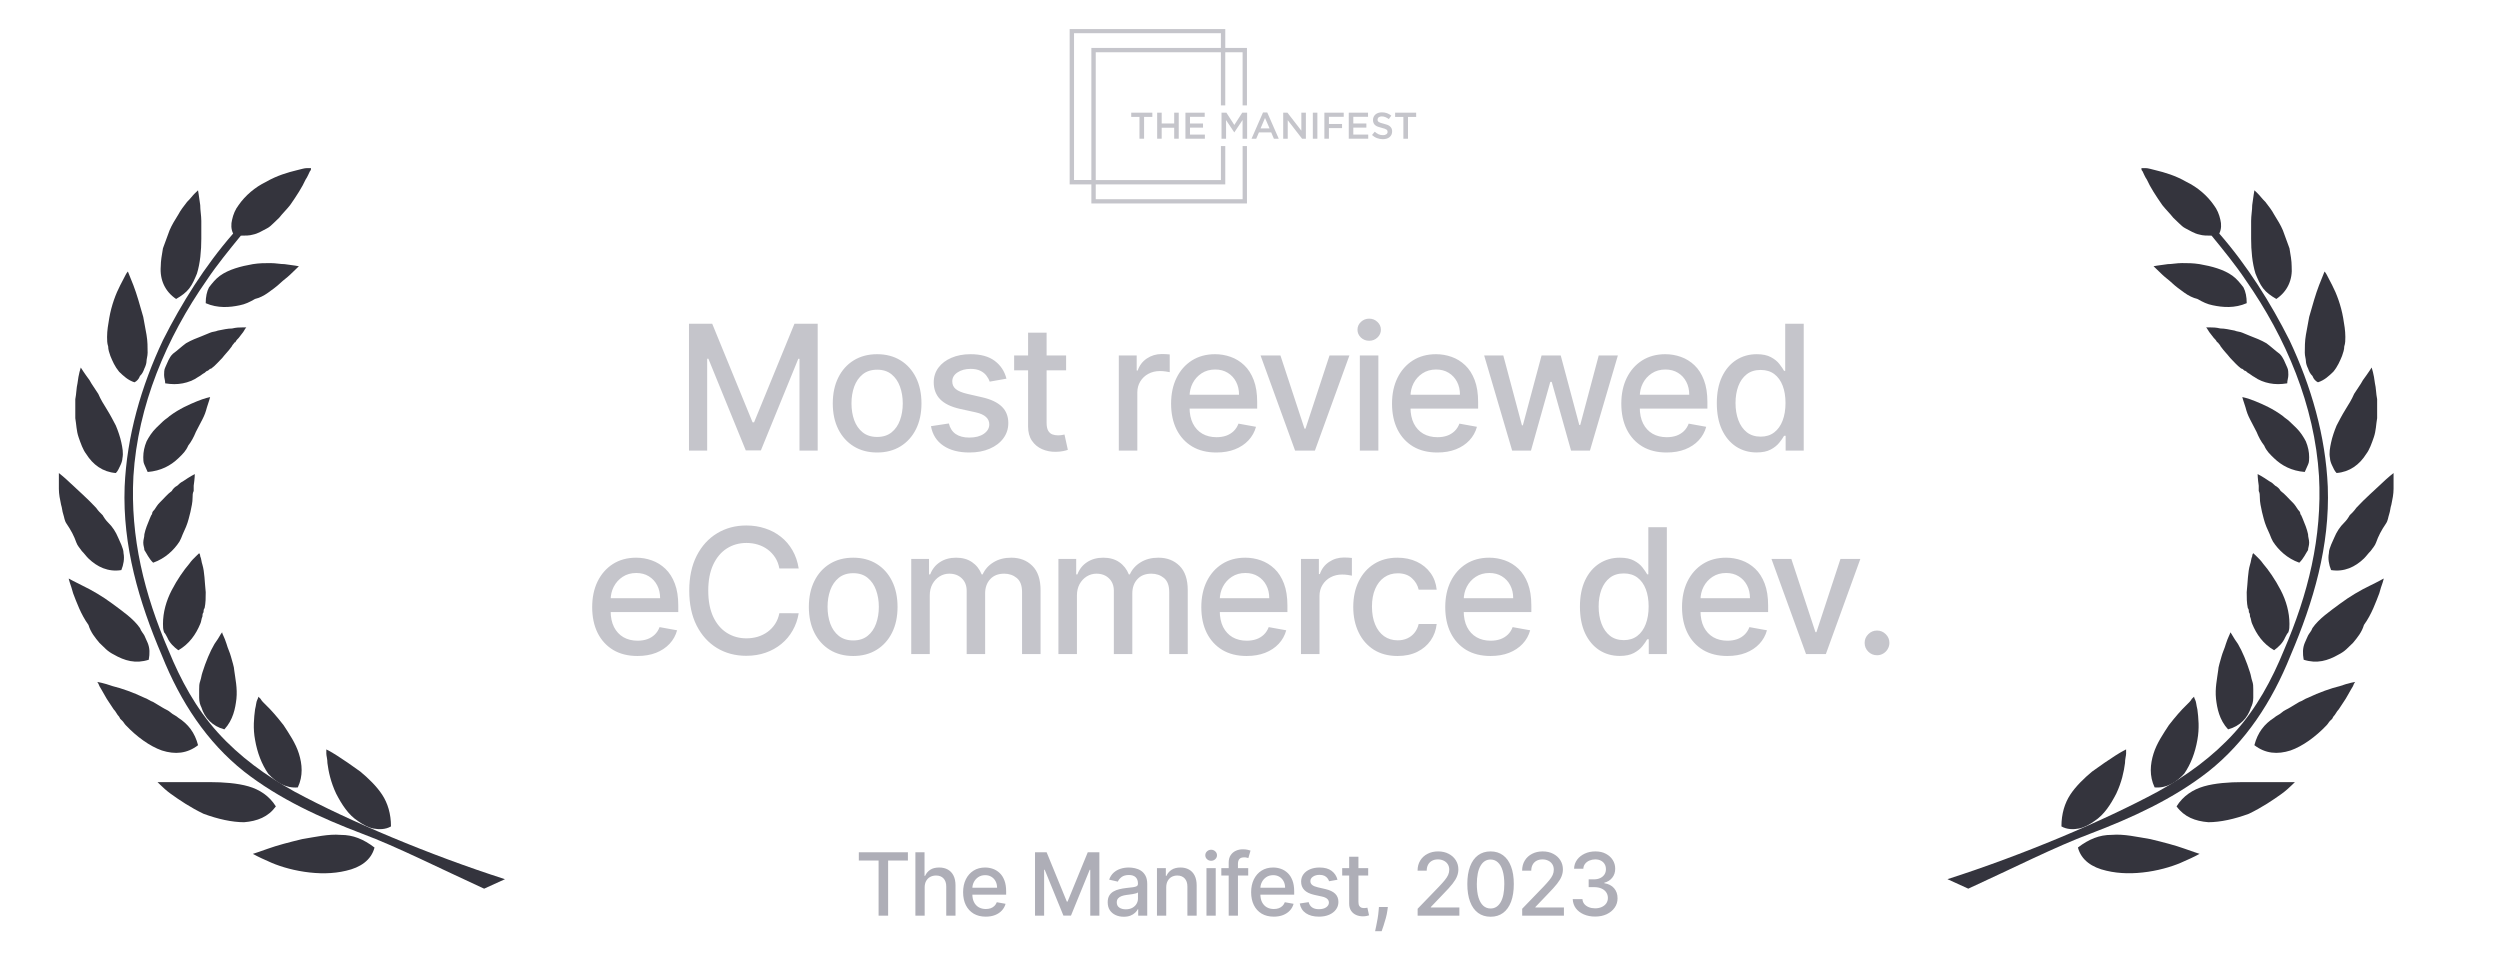 <svg width="172" height="66" viewBox="0 0 172 66" fill="none" xmlns="http://www.w3.org/2000/svg">
<path d="M47.402 22.273H49L51.778 29.057H51.88L54.659 22.273H56.257V31H55.004V24.685H54.923L52.349 30.987H51.309L48.736 24.68H48.654V31H47.402V22.273ZM60.346 31.132C59.732 31.132 59.197 30.991 58.739 30.71C58.282 30.429 57.927 30.035 57.674 29.53C57.421 29.024 57.295 28.433 57.295 27.757C57.295 27.078 57.421 26.484 57.674 25.976C57.927 25.467 58.282 25.072 58.739 24.791C59.197 24.51 59.732 24.369 60.346 24.369C60.96 24.369 61.495 24.51 61.953 24.791C62.41 25.072 62.765 25.467 63.018 25.976C63.271 26.484 63.397 27.078 63.397 27.757C63.397 28.433 63.271 29.024 63.018 29.53C62.765 30.035 62.41 30.429 61.953 30.71C61.495 30.991 60.96 31.132 60.346 31.132ZM60.35 30.062C60.748 30.062 61.078 29.957 61.339 29.747C61.6 29.537 61.794 29.257 61.919 28.908C62.046 28.558 62.11 28.173 62.11 27.753C62.11 27.335 62.046 26.952 61.919 26.602C61.794 26.25 61.6 25.967 61.339 25.754C61.078 25.541 60.748 25.435 60.35 25.435C59.95 25.435 59.617 25.541 59.353 25.754C59.092 25.967 58.897 26.25 58.769 26.602C58.644 26.952 58.582 27.335 58.582 27.753C58.582 28.173 58.644 28.558 58.769 28.908C58.897 29.257 59.092 29.537 59.353 29.747C59.617 29.957 59.95 30.062 60.35 30.062ZM69.244 26.053L68.089 26.257C68.041 26.109 67.964 25.969 67.859 25.835C67.757 25.702 67.618 25.592 67.442 25.507C67.266 25.422 67.045 25.379 66.781 25.379C66.42 25.379 66.119 25.46 65.878 25.622C65.636 25.781 65.516 25.987 65.516 26.24C65.516 26.459 65.597 26.635 65.758 26.768C65.92 26.902 66.182 27.011 66.543 27.097L67.582 27.335C68.185 27.474 68.633 27.689 68.929 27.979C69.224 28.268 69.372 28.645 69.372 29.108C69.372 29.5 69.258 29.849 69.031 30.156C68.807 30.46 68.493 30.699 68.089 30.872C67.689 31.046 67.224 31.132 66.696 31.132C65.963 31.132 65.365 30.976 64.902 30.663C64.439 30.348 64.155 29.901 64.05 29.321L65.281 29.134C65.358 29.454 65.516 29.697 65.754 29.862C65.993 30.024 66.304 30.105 66.687 30.105C67.105 30.105 67.439 30.018 67.689 29.845C67.939 29.669 68.064 29.454 68.064 29.202C68.064 28.997 67.987 28.825 67.834 28.686C67.683 28.547 67.452 28.442 67.139 28.371L66.031 28.128C65.42 27.989 64.969 27.767 64.676 27.463C64.386 27.159 64.241 26.774 64.241 26.308C64.241 25.922 64.349 25.584 64.565 25.294C64.781 25.004 65.079 24.778 65.46 24.616C65.841 24.452 66.277 24.369 66.768 24.369C67.476 24.369 68.033 24.523 68.439 24.829C68.845 25.134 69.114 25.541 69.244 26.053ZM73.348 24.454V25.477H69.773V24.454H73.348ZM70.732 22.886H72.006V29.078C72.006 29.325 72.043 29.511 72.117 29.636C72.191 29.759 72.286 29.842 72.402 29.888C72.522 29.93 72.651 29.952 72.79 29.952C72.892 29.952 72.982 29.945 73.059 29.93C73.135 29.916 73.195 29.905 73.238 29.896L73.468 30.949C73.394 30.977 73.289 31.006 73.152 31.034C73.016 31.065 72.846 31.082 72.641 31.085C72.306 31.091 71.993 31.031 71.704 30.906C71.414 30.781 71.179 30.588 71 30.327C70.821 30.065 70.732 29.737 70.732 29.342V22.886ZM76.974 31V24.454H78.205V25.494H78.273C78.393 25.142 78.603 24.865 78.904 24.663C79.208 24.459 79.552 24.357 79.935 24.357C80.015 24.357 80.109 24.359 80.216 24.365C80.327 24.371 80.414 24.378 80.477 24.386V25.605C80.425 25.591 80.334 25.575 80.204 25.558C80.073 25.538 79.942 25.528 79.812 25.528C79.511 25.528 79.242 25.592 79.006 25.72C78.773 25.845 78.589 26.02 78.452 26.244C78.316 26.466 78.248 26.719 78.248 27.003V31H76.974ZM83.686 31.132C83.041 31.132 82.486 30.994 82.02 30.719C81.556 30.44 81.198 30.05 80.946 29.547C80.696 29.041 80.571 28.449 80.571 27.77C80.571 27.099 80.696 26.509 80.946 25.997C81.198 25.486 81.551 25.087 82.002 24.8C82.457 24.513 82.988 24.369 83.596 24.369C83.966 24.369 84.323 24.43 84.67 24.553C85.017 24.675 85.328 24.866 85.603 25.128C85.879 25.389 86.096 25.729 86.255 26.146C86.415 26.561 86.494 27.065 86.494 27.659V28.111H81.291V27.156H85.245C85.245 26.821 85.177 26.524 85.041 26.266C84.904 26.004 84.713 25.798 84.466 25.648C84.221 25.497 83.934 25.422 83.605 25.422C83.247 25.422 82.934 25.51 82.667 25.686C82.403 25.859 82.198 26.087 82.054 26.368C81.912 26.646 81.841 26.949 81.841 27.276V28.021C81.841 28.459 81.917 28.831 82.071 29.138C82.227 29.445 82.444 29.679 82.723 29.841C83.001 30 83.326 30.079 83.698 30.079C83.94 30.079 84.16 30.046 84.359 29.977C84.558 29.906 84.73 29.801 84.875 29.662C85.02 29.523 85.13 29.351 85.207 29.146L86.413 29.364C86.316 29.719 86.143 30.03 85.893 30.297C85.646 30.561 85.335 30.767 84.96 30.915C84.588 31.06 84.163 31.132 83.686 31.132ZM92.84 24.454L90.466 31H89.102L86.725 24.454H88.093L89.75 29.491H89.818L91.472 24.454H92.84ZM93.557 31V24.454H94.831V31H93.557ZM94.201 23.445C93.979 23.445 93.789 23.371 93.629 23.223C93.473 23.072 93.395 22.893 93.395 22.686C93.395 22.476 93.473 22.297 93.629 22.149C93.789 21.999 93.979 21.923 94.201 21.923C94.422 21.923 94.611 21.999 94.767 22.149C94.926 22.297 95.006 22.476 95.006 22.686C95.006 22.893 94.926 23.072 94.767 23.223C94.611 23.371 94.422 23.445 94.201 23.445ZM98.886 31.132C98.242 31.132 97.686 30.994 97.22 30.719C96.757 30.44 96.399 30.05 96.146 29.547C95.896 29.041 95.771 28.449 95.771 27.77C95.771 27.099 95.896 26.509 96.146 25.997C96.399 25.486 96.751 25.087 97.203 24.8C97.658 24.513 98.189 24.369 98.797 24.369C99.166 24.369 99.524 24.43 99.871 24.553C100.217 24.675 100.528 24.866 100.804 25.128C101.08 25.389 101.297 25.729 101.456 26.146C101.615 26.561 101.695 27.065 101.695 27.659V28.111H96.492V27.156H100.446C100.446 26.821 100.378 26.524 100.242 26.266C100.105 26.004 99.913 25.798 99.666 25.648C99.422 25.497 99.135 25.422 98.805 25.422C98.448 25.422 98.135 25.51 97.868 25.686C97.604 25.859 97.399 26.087 97.254 26.368C97.112 26.646 97.041 26.949 97.041 27.276V28.021C97.041 28.459 97.118 28.831 97.271 29.138C97.428 29.445 97.645 29.679 97.923 29.841C98.202 30 98.527 30.079 98.899 30.079C99.141 30.079 99.361 30.046 99.56 29.977C99.758 29.906 99.93 29.801 100.075 29.662C100.22 29.523 100.331 29.351 100.408 29.146L101.614 29.364C101.517 29.719 101.344 30.03 101.094 30.297C100.847 30.561 100.536 30.767 100.161 30.915C99.788 31.06 99.364 31.132 98.886 31.132ZM104.036 31L102.11 24.454H103.426L104.709 29.261H104.773L106.06 24.454H107.377L108.655 29.24H108.719L109.993 24.454H111.31L109.388 31H108.088L106.759 26.274H106.661L105.331 31H104.036ZM114.661 31.132C114.016 31.132 113.46 30.994 112.995 30.719C112.532 30.44 112.174 30.05 111.921 29.547C111.671 29.041 111.546 28.449 111.546 27.77C111.546 27.099 111.671 26.509 111.921 25.997C112.174 25.486 112.526 25.087 112.978 24.8C113.432 24.513 113.963 24.369 114.571 24.369C114.941 24.369 115.299 24.43 115.645 24.553C115.992 24.675 116.303 24.866 116.578 25.128C116.854 25.389 117.071 25.729 117.23 26.146C117.389 26.561 117.469 27.065 117.469 27.659V28.111H112.266V27.156H116.22C116.22 26.821 116.152 26.524 116.016 26.266C115.88 26.004 115.688 25.798 115.441 25.648C115.196 25.497 114.909 25.422 114.58 25.422C114.222 25.422 113.909 25.51 113.642 25.686C113.378 25.859 113.174 26.087 113.029 26.368C112.887 26.646 112.816 26.949 112.816 27.276V28.021C112.816 28.459 112.892 28.831 113.046 29.138C113.202 29.445 113.419 29.679 113.698 29.841C113.976 30 114.301 30.079 114.674 30.079C114.915 30.079 115.135 30.046 115.334 29.977C115.533 29.906 115.705 29.801 115.85 29.662C115.995 29.523 116.105 29.351 116.182 29.146L117.388 29.364C117.291 29.719 117.118 30.03 116.868 30.297C116.621 30.561 116.31 30.767 115.935 30.915C115.563 31.06 115.138 31.132 114.661 31.132ZM120.853 31.128C120.325 31.128 119.853 30.993 119.438 30.723C119.026 30.45 118.702 30.062 118.467 29.56C118.234 29.054 118.117 28.447 118.117 27.74C118.117 27.033 118.235 26.428 118.471 25.925C118.71 25.422 119.036 25.037 119.451 24.77C119.866 24.503 120.336 24.369 120.862 24.369C121.268 24.369 121.594 24.438 121.842 24.574C122.092 24.707 122.285 24.864 122.421 25.043C122.56 25.222 122.668 25.379 122.745 25.516H122.822V22.273H124.096V31H122.852V29.982H122.745C122.668 30.121 122.558 30.28 122.413 30.459C122.271 30.638 122.075 30.794 121.825 30.928C121.575 31.061 121.251 31.128 120.853 31.128ZM121.134 30.041C121.501 30.041 121.81 29.945 122.063 29.751C122.319 29.555 122.512 29.284 122.643 28.938C122.776 28.591 122.843 28.188 122.843 27.727C122.843 27.273 122.778 26.875 122.647 26.534C122.516 26.193 122.325 25.928 122.072 25.737C121.819 25.547 121.506 25.452 121.134 25.452C120.751 25.452 120.431 25.551 120.175 25.75C119.92 25.949 119.727 26.22 119.596 26.564C119.468 26.908 119.404 27.296 119.404 27.727C119.404 28.165 119.469 28.558 119.6 28.908C119.731 29.257 119.924 29.534 120.18 29.739C120.438 29.94 120.756 30.041 121.134 30.041ZM43.857 45.132C43.212 45.132 42.657 44.994 42.191 44.719C41.727 44.44 41.37 44.05 41.117 43.547C40.867 43.041 40.742 42.449 40.742 41.77C40.742 41.099 40.867 40.508 41.117 39.997C41.37 39.486 41.722 39.087 42.173 38.8C42.628 38.513 43.159 38.369 43.767 38.369C44.137 38.369 44.495 38.43 44.841 38.553C45.188 38.675 45.499 38.867 45.774 39.128C46.05 39.389 46.267 39.729 46.426 40.146C46.586 40.561 46.665 41.065 46.665 41.659V42.111H41.462V41.156H45.416C45.416 40.821 45.348 40.524 45.212 40.266C45.075 40.004 44.884 39.798 44.637 39.648C44.392 39.497 44.105 39.422 43.776 39.422C43.418 39.422 43.105 39.51 42.838 39.686C42.574 39.859 42.37 40.087 42.225 40.368C42.083 40.646 42.012 40.949 42.012 41.276V42.021C42.012 42.459 42.088 42.831 42.242 43.138C42.398 43.445 42.615 43.679 42.894 43.841C43.172 44 43.497 44.08 43.87 44.08C44.111 44.08 44.331 44.045 44.53 43.977C44.729 43.906 44.901 43.801 45.046 43.662C45.191 43.523 45.301 43.351 45.378 43.146L46.584 43.364C46.487 43.719 46.314 44.03 46.064 44.297C45.817 44.561 45.506 44.767 45.131 44.915C44.759 45.06 44.334 45.132 43.857 45.132ZM54.95 39.111H53.62C53.569 38.827 53.474 38.577 53.334 38.361C53.195 38.145 53.025 37.962 52.823 37.811C52.621 37.66 52.396 37.547 52.146 37.47C51.898 37.394 51.636 37.355 51.357 37.355C50.854 37.355 50.404 37.481 50.006 37.734C49.611 37.987 49.299 38.358 49.069 38.847C48.842 39.335 48.728 39.932 48.728 40.636C48.728 41.347 48.842 41.946 49.069 42.435C49.299 42.923 49.613 43.293 50.011 43.543C50.408 43.793 50.856 43.918 51.353 43.918C51.629 43.918 51.89 43.881 52.137 43.807C52.387 43.73 52.613 43.618 52.815 43.47C53.016 43.322 53.187 43.142 53.326 42.929C53.468 42.713 53.566 42.466 53.62 42.188L54.95 42.192C54.879 42.621 54.741 43.016 54.536 43.376C54.334 43.734 54.075 44.044 53.756 44.305C53.441 44.564 53.08 44.764 52.674 44.906C52.268 45.048 51.825 45.119 51.344 45.119C50.589 45.119 49.916 44.94 49.325 44.582C48.734 44.222 48.268 43.706 47.927 43.035C47.589 42.365 47.42 41.565 47.42 40.636C47.42 39.705 47.59 38.905 47.931 38.237C48.272 37.567 48.738 37.053 49.329 36.695C49.92 36.334 50.592 36.153 51.344 36.153C51.807 36.153 52.239 36.22 52.64 36.354C53.043 36.484 53.406 36.678 53.727 36.933C54.048 37.186 54.313 37.496 54.523 37.862C54.734 38.226 54.876 38.642 54.95 39.111ZM58.7 45.132C58.086 45.132 57.551 44.992 57.093 44.71C56.636 44.429 56.281 44.035 56.028 43.53C55.775 43.024 55.649 42.433 55.649 41.757C55.649 41.078 55.775 40.484 56.028 39.976C56.281 39.467 56.636 39.072 57.093 38.791C57.551 38.51 58.086 38.369 58.7 38.369C59.314 38.369 59.849 38.51 60.307 38.791C60.764 39.072 61.119 39.467 61.372 39.976C61.625 40.484 61.751 41.078 61.751 41.757C61.751 42.433 61.625 43.024 61.372 43.53C61.119 44.035 60.764 44.429 60.307 44.71C59.849 44.992 59.314 45.132 58.7 45.132ZM58.704 44.062C59.102 44.062 59.432 43.957 59.693 43.747C59.954 43.537 60.148 43.257 60.273 42.908C60.4 42.558 60.464 42.173 60.464 41.753C60.464 41.335 60.4 40.952 60.273 40.602C60.148 40.25 59.954 39.967 59.693 39.754C59.432 39.541 59.102 39.435 58.704 39.435C58.304 39.435 57.971 39.541 57.707 39.754C57.446 39.967 57.251 40.25 57.123 40.602C56.998 40.952 56.936 41.335 56.936 41.753C56.936 42.173 56.998 42.558 57.123 42.908C57.251 43.257 57.446 43.537 57.707 43.747C57.971 43.957 58.304 44.062 58.704 44.062ZM62.693 45V38.455H63.916V39.52H63.997C64.134 39.159 64.357 38.878 64.666 38.676C64.976 38.472 65.347 38.369 65.779 38.369C66.216 38.369 66.583 38.472 66.878 38.676C67.176 38.881 67.397 39.162 67.539 39.52H67.607C67.763 39.17 68.012 38.892 68.353 38.685C68.693 38.474 69.1 38.369 69.571 38.369C70.165 38.369 70.649 38.555 71.024 38.928C71.402 39.3 71.591 39.861 71.591 40.611V45H70.317V40.73C70.317 40.287 70.196 39.966 69.955 39.767C69.713 39.568 69.425 39.469 69.09 39.469C68.675 39.469 68.353 39.597 68.122 39.852C67.892 40.105 67.777 40.43 67.777 40.828V45H66.507V40.649C66.507 40.294 66.397 40.008 66.175 39.793C65.953 39.577 65.665 39.469 65.31 39.469C65.068 39.469 64.845 39.533 64.641 39.66C64.439 39.785 64.276 39.96 64.151 40.185C64.029 40.409 63.968 40.669 63.968 40.965V45H62.693ZM72.819 45V38.455H74.042V39.52H74.123C74.259 39.159 74.482 38.878 74.792 38.676C75.102 38.472 75.472 38.369 75.904 38.369C76.342 38.369 76.708 38.472 77.004 38.676C77.302 38.881 77.522 39.162 77.664 39.52H77.732C77.888 39.17 78.137 38.892 78.478 38.685C78.819 38.474 79.225 38.369 79.697 38.369C80.29 38.369 80.775 38.555 81.15 38.928C81.528 39.3 81.717 39.861 81.717 40.611V45H80.442V40.73C80.442 40.287 80.322 39.966 80.08 39.767C79.839 39.568 79.55 39.469 79.215 39.469C78.8 39.469 78.478 39.597 78.248 39.852C78.018 40.105 77.903 40.43 77.903 40.828V45H76.633V40.649C76.633 40.294 76.522 40.008 76.3 39.793C76.079 39.577 75.79 39.469 75.435 39.469C75.194 39.469 74.971 39.533 74.766 39.66C74.565 39.785 74.401 39.96 74.276 40.185C74.154 40.409 74.093 40.669 74.093 40.965V45H72.819ZM85.765 45.132C85.121 45.132 84.565 44.994 84.099 44.719C83.636 44.44 83.278 44.05 83.025 43.547C82.775 43.041 82.65 42.449 82.65 41.77C82.65 41.099 82.775 40.508 83.025 39.997C83.278 39.486 83.63 39.087 84.082 38.8C84.537 38.513 85.068 38.369 85.676 38.369C86.045 38.369 86.403 38.43 86.75 38.553C87.096 38.675 87.407 38.867 87.683 39.128C87.959 39.389 88.176 39.729 88.335 40.146C88.494 40.561 88.574 41.065 88.574 41.659V42.111H83.371V41.156H87.325C87.325 40.821 87.257 40.524 87.121 40.266C86.984 40.004 86.792 39.798 86.545 39.648C86.301 39.497 86.014 39.422 85.684 39.422C85.326 39.422 85.014 39.51 84.747 39.686C84.483 39.859 84.278 40.087 84.133 40.368C83.991 40.646 83.92 40.949 83.92 41.276V42.021C83.92 42.459 83.997 42.831 84.15 43.138C84.307 43.445 84.524 43.679 84.802 43.841C85.081 44 85.406 44.08 85.778 44.08C86.02 44.08 86.24 44.045 86.439 43.977C86.638 43.906 86.809 43.801 86.954 43.662C87.099 43.523 87.21 43.351 87.287 43.146L88.493 43.364C88.396 43.719 88.223 44.03 87.973 44.297C87.726 44.561 87.415 44.767 87.04 44.915C86.667 45.06 86.243 45.132 85.765 45.132ZM89.507 45V38.455H90.739V39.494H90.807C90.926 39.142 91.137 38.865 91.438 38.663C91.742 38.459 92.085 38.356 92.469 38.356C92.549 38.356 92.642 38.359 92.75 38.365C92.861 38.371 92.948 38.378 93.01 38.386V39.605C92.959 39.591 92.868 39.575 92.737 39.558C92.607 39.538 92.476 39.528 92.345 39.528C92.044 39.528 91.776 39.592 91.54 39.72C91.307 39.845 91.122 40.02 90.986 40.244C90.85 40.466 90.781 40.719 90.781 41.003V45H89.507ZM96.156 45.132C95.522 45.132 94.977 44.989 94.519 44.702C94.065 44.412 93.715 44.013 93.471 43.504C93.227 42.996 93.104 42.413 93.104 41.757C93.104 41.092 93.229 40.506 93.479 39.997C93.729 39.486 94.082 39.087 94.536 38.8C94.991 38.513 95.526 38.369 96.143 38.369C96.64 38.369 97.083 38.462 97.472 38.646C97.862 38.828 98.175 39.084 98.414 39.413C98.656 39.743 98.799 40.128 98.844 40.568H97.604C97.536 40.261 97.38 39.997 97.136 39.776C96.894 39.554 96.57 39.443 96.164 39.443C95.809 39.443 95.498 39.537 95.231 39.724C94.967 39.909 94.761 40.173 94.613 40.517C94.465 40.858 94.391 41.261 94.391 41.727C94.391 42.205 94.464 42.617 94.609 42.963C94.754 43.31 94.958 43.578 95.222 43.769C95.489 43.959 95.803 44.054 96.164 44.054C96.406 44.054 96.624 44.01 96.82 43.922C97.019 43.831 97.185 43.702 97.319 43.534C97.455 43.367 97.55 43.165 97.604 42.929H98.844C98.799 43.352 98.661 43.73 98.431 44.062C98.201 44.395 97.893 44.656 97.506 44.847C97.123 45.037 96.673 45.132 96.156 45.132ZM102.548 45.132C101.903 45.132 101.348 44.994 100.882 44.719C100.419 44.44 100.061 44.05 99.808 43.547C99.558 43.041 99.433 42.449 99.433 41.77C99.433 41.099 99.558 40.508 99.808 39.997C100.061 39.486 100.413 39.087 100.865 38.8C101.319 38.513 101.851 38.369 102.459 38.369C102.828 38.369 103.186 38.43 103.532 38.553C103.879 38.675 104.19 38.867 104.466 39.128C104.741 39.389 104.959 39.729 105.118 40.146C105.277 40.561 105.356 41.065 105.356 41.659V42.111H100.153V41.156H104.108C104.108 40.821 104.04 40.524 103.903 40.266C103.767 40.004 103.575 39.798 103.328 39.648C103.084 39.497 102.797 39.422 102.467 39.422C102.109 39.422 101.797 39.51 101.53 39.686C101.265 39.859 101.061 40.087 100.916 40.368C100.774 40.646 100.703 40.949 100.703 41.276V42.021C100.703 42.459 100.78 42.831 100.933 43.138C101.089 43.445 101.307 43.679 101.585 43.841C101.863 44 102.189 44.08 102.561 44.08C102.802 44.08 103.022 44.045 103.221 43.977C103.42 43.906 103.592 43.801 103.737 43.662C103.882 43.523 103.993 43.351 104.069 43.146L105.275 43.364C105.179 43.719 105.005 44.03 104.755 44.297C104.508 44.561 104.197 44.767 103.822 44.915C103.45 45.06 103.025 45.132 102.548 45.132ZM111.436 45.128C110.908 45.128 110.436 44.993 110.021 44.723C109.609 44.45 109.285 44.062 109.05 43.56C108.817 43.054 108.7 42.447 108.7 41.74C108.7 41.033 108.818 40.428 109.054 39.925C109.293 39.422 109.619 39.037 110.034 38.77C110.449 38.503 110.919 38.369 111.445 38.369C111.851 38.369 112.178 38.438 112.425 38.574C112.675 38.707 112.868 38.864 113.004 39.043C113.143 39.222 113.251 39.379 113.328 39.516H113.405V36.273H114.679V45H113.435V43.981H113.328C113.251 44.121 113.141 44.28 112.996 44.459C112.854 44.638 112.658 44.794 112.408 44.928C112.158 45.061 111.834 45.128 111.436 45.128ZM111.717 44.041C112.084 44.041 112.393 43.945 112.646 43.751C112.902 43.555 113.095 43.284 113.226 42.938C113.359 42.591 113.426 42.188 113.426 41.727C113.426 41.273 113.361 40.875 113.23 40.534C113.099 40.193 112.908 39.928 112.655 39.737C112.402 39.547 112.089 39.452 111.717 39.452C111.334 39.452 111.014 39.551 110.758 39.75C110.503 39.949 110.31 40.22 110.179 40.564C110.051 40.908 109.987 41.295 109.987 41.727C109.987 42.165 110.053 42.558 110.183 42.908C110.314 43.257 110.507 43.534 110.763 43.739C111.021 43.94 111.339 44.041 111.717 44.041ZM118.838 45.132C118.194 45.132 117.638 44.994 117.172 44.719C116.709 44.44 116.351 44.05 116.098 43.547C115.848 43.041 115.723 42.449 115.723 41.77C115.723 41.099 115.848 40.508 116.098 39.997C116.351 39.486 116.704 39.087 117.155 38.8C117.61 38.513 118.141 38.369 118.749 38.369C119.118 38.369 119.476 38.43 119.823 38.553C120.169 38.675 120.481 38.867 120.756 39.128C121.032 39.389 121.249 39.729 121.408 40.146C121.567 40.561 121.647 41.065 121.647 41.659V42.111H116.444V41.156H120.398C120.398 40.821 120.33 40.524 120.194 40.266C120.057 40.004 119.865 39.798 119.618 39.648C119.374 39.497 119.087 39.422 118.758 39.422C118.4 39.422 118.087 39.51 117.82 39.686C117.556 39.859 117.351 40.087 117.206 40.368C117.064 40.646 116.993 40.949 116.993 41.276V42.021C116.993 42.459 117.07 42.831 117.223 43.138C117.38 43.445 117.597 43.679 117.875 43.841C118.154 44 118.479 44.08 118.851 44.08C119.093 44.08 119.313 44.045 119.512 43.977C119.711 43.906 119.883 43.801 120.027 43.662C120.172 43.523 120.283 43.351 120.36 43.146L121.566 43.364C121.469 43.719 121.296 44.03 121.046 44.297C120.799 44.561 120.488 44.767 120.113 44.915C119.74 45.06 119.316 45.132 118.838 45.132ZM127.992 38.455L125.619 45H124.255L121.877 38.455H123.245L124.903 43.492H124.971L126.624 38.455H127.992ZM129.139 45.081C128.906 45.081 128.706 44.999 128.538 44.834C128.371 44.666 128.287 44.465 128.287 44.229C128.287 43.996 128.371 43.797 128.538 43.632C128.706 43.465 128.906 43.381 129.139 43.381C129.372 43.381 129.572 43.465 129.74 43.632C129.908 43.797 129.991 43.996 129.991 44.229C129.991 44.385 129.952 44.528 129.872 44.659C129.795 44.787 129.693 44.889 129.565 44.966C129.437 45.043 129.295 45.081 129.139 45.081Z" fill="#C5C5CB"/>
<path d="M59.087 59.203V58.636H62.464V59.203H61.103V63H60.447V59.203H59.087ZM63.617 61.057V63H62.979V58.636H63.608V60.26H63.648C63.725 60.084 63.842 59.944 64 59.84C64.158 59.736 64.364 59.685 64.618 59.685C64.842 59.685 65.038 59.731 65.206 59.823C65.375 59.916 65.506 60.053 65.598 60.236C65.692 60.418 65.739 60.646 65.739 60.918V63H65.102V60.995C65.102 60.755 65.04 60.569 64.916 60.437C64.793 60.303 64.621 60.236 64.401 60.236C64.25 60.236 64.115 60.269 63.996 60.332C63.878 60.396 63.785 60.49 63.717 60.614C63.65 60.736 63.617 60.883 63.617 61.057ZM67.819 63.066C67.497 63.066 67.219 62.997 66.986 62.859C66.755 62.72 66.576 62.525 66.449 62.273C66.324 62.021 66.262 61.724 66.262 61.385C66.262 61.05 66.324 60.754 66.449 60.499C66.576 60.243 66.752 60.043 66.978 59.9C67.205 59.756 67.471 59.685 67.775 59.685C67.959 59.685 68.138 59.715 68.311 59.776C68.485 59.837 68.64 59.933 68.778 60.064C68.916 60.195 69.025 60.364 69.104 60.573C69.184 60.781 69.223 61.033 69.223 61.33V61.555H66.622V61.078H68.599C68.599 60.91 68.565 60.762 68.497 60.633C68.429 60.502 68.333 60.399 68.209 60.324C68.087 60.249 67.944 60.211 67.779 60.211C67.6 60.211 67.444 60.255 67.31 60.343C67.178 60.43 67.076 60.543 67.003 60.684C66.932 60.823 66.897 60.974 66.897 61.138V61.511C66.897 61.729 66.935 61.916 67.012 62.069C67.09 62.222 67.199 62.34 67.338 62.42C67.477 62.5 67.64 62.54 67.826 62.54C67.947 62.54 68.056 62.523 68.156 62.489C68.255 62.453 68.341 62.401 68.414 62.331C68.486 62.261 68.542 62.175 68.58 62.073L69.183 62.182C69.135 62.359 69.048 62.515 68.923 62.648C68.799 62.781 68.644 62.883 68.456 62.957C68.27 63.03 68.058 63.066 67.819 63.066ZM71.209 58.636H72.008L73.397 62.028H73.449L74.838 58.636H75.637V63H75.01V59.842H74.97L73.683 62.994H73.163L71.876 59.84H71.836V63H71.209V58.636ZM77.315 63.072C77.108 63.072 76.921 63.034 76.753 62.957C76.585 62.879 76.452 62.766 76.354 62.619C76.258 62.471 76.21 62.29 76.21 62.075C76.21 61.891 76.245 61.739 76.316 61.619C76.387 61.5 76.483 61.406 76.604 61.336C76.725 61.266 76.859 61.214 77.009 61.178C77.158 61.143 77.31 61.116 77.465 61.097C77.66 61.075 77.82 61.056 77.942 61.042C78.064 61.026 78.153 61.001 78.208 60.967C78.263 60.933 78.291 60.878 78.291 60.801V60.786C78.291 60.6 78.239 60.456 78.134 60.354C78.03 60.251 77.875 60.2 77.669 60.2C77.455 60.2 77.285 60.248 77.162 60.343C77.04 60.437 76.955 60.541 76.908 60.656L76.31 60.52C76.381 60.321 76.484 60.16 76.621 60.038C76.759 59.915 76.917 59.825 77.096 59.77C77.275 59.713 77.463 59.685 77.66 59.685C77.791 59.685 77.93 59.7 78.076 59.731C78.224 59.761 78.362 59.817 78.489 59.898C78.619 59.979 78.725 60.094 78.807 60.245C78.889 60.394 78.93 60.588 78.93 60.827V63H78.308V62.553H78.283C78.242 62.635 78.18 62.716 78.097 62.795C78.015 62.875 77.909 62.941 77.78 62.994C77.651 63.046 77.496 63.072 77.315 63.072ZM77.454 62.561C77.63 62.561 77.781 62.526 77.906 62.457C78.032 62.387 78.128 62.296 78.193 62.184C78.26 62.07 78.293 61.949 78.293 61.82V61.398C78.271 61.42 78.227 61.442 78.161 61.462C78.097 61.48 78.024 61.496 77.942 61.511C77.859 61.523 77.779 61.535 77.701 61.547C77.623 61.557 77.558 61.565 77.505 61.572C77.381 61.588 77.269 61.614 77.166 61.651C77.065 61.688 76.984 61.742 76.923 61.811C76.864 61.879 76.834 61.97 76.834 62.084C76.834 62.242 76.892 62.361 77.009 62.442C77.125 62.521 77.273 62.561 77.454 62.561ZM80.236 61.057V63H79.599V59.727H80.21V60.26H80.251C80.326 60.087 80.444 59.947 80.605 59.842C80.767 59.737 80.97 59.685 81.216 59.685C81.439 59.685 81.635 59.731 81.802 59.825C81.97 59.918 82.1 60.055 82.192 60.239C82.284 60.422 82.331 60.648 82.331 60.918V63H81.693V60.995C81.693 60.758 81.632 60.572 81.508 60.439C81.385 60.304 81.215 60.236 80.999 60.236C80.851 60.236 80.72 60.269 80.605 60.332C80.491 60.396 80.401 60.49 80.334 60.614C80.269 60.736 80.236 60.883 80.236 61.057ZM83.005 63V59.727H83.642V63H83.005ZM83.327 59.222C83.216 59.222 83.121 59.185 83.041 59.111C82.963 59.036 82.924 58.947 82.924 58.843C82.924 58.738 82.963 58.648 83.041 58.575C83.121 58.499 83.216 58.462 83.327 58.462C83.437 58.462 83.532 58.499 83.61 58.575C83.69 58.648 83.729 58.738 83.729 58.843C83.729 58.947 83.69 59.036 83.61 59.111C83.532 59.185 83.437 59.222 83.327 59.222ZM85.877 59.727V60.239H84.027V59.727H85.877ZM84.534 63V59.348C84.534 59.144 84.579 58.974 84.668 58.839C84.758 58.702 84.877 58.601 85.024 58.534C85.172 58.466 85.332 58.432 85.506 58.432C85.634 58.432 85.743 58.443 85.834 58.464C85.925 58.484 85.992 58.502 86.036 58.519L85.887 59.035C85.857 59.026 85.819 59.016 85.772 59.005C85.725 58.992 85.668 58.986 85.602 58.986C85.447 58.986 85.336 59.024 85.269 59.101C85.204 59.178 85.171 59.288 85.171 59.433V63H84.534ZM87.635 63.066C87.313 63.066 87.035 62.997 86.802 62.859C86.571 62.72 86.392 62.525 86.266 62.273C86.141 62.021 86.078 61.724 86.078 61.385C86.078 61.05 86.141 60.754 86.266 60.499C86.392 60.243 86.568 60.043 86.794 59.9C87.021 59.756 87.287 59.685 87.591 59.685C87.775 59.685 87.954 59.715 88.128 59.776C88.301 59.837 88.457 59.933 88.594 60.064C88.732 60.195 88.841 60.364 88.92 60.573C89 60.781 89.04 61.033 89.04 61.33V61.555H86.438V61.078H88.415C88.415 60.91 88.381 60.762 88.313 60.633C88.245 60.502 88.149 60.399 88.025 60.324C87.903 60.249 87.76 60.211 87.595 60.211C87.416 60.211 87.26 60.255 87.126 60.343C86.994 60.43 86.892 60.543 86.819 60.684C86.748 60.823 86.713 60.974 86.713 61.138V61.511C86.713 61.729 86.751 61.916 86.828 62.069C86.906 62.222 87.015 62.34 87.154 62.42C87.293 62.5 87.456 62.54 87.642 62.54C87.763 62.54 87.873 62.523 87.972 62.489C88.072 62.453 88.157 62.401 88.23 62.331C88.302 62.261 88.358 62.175 88.396 62.073L88.999 62.182C88.951 62.359 88.864 62.515 88.739 62.648C88.616 62.781 88.46 62.883 88.273 62.957C88.087 63.03 87.874 63.066 87.635 63.066ZM92.019 60.526L91.442 60.629C91.417 60.555 91.379 60.484 91.326 60.418C91.275 60.351 91.206 60.296 91.118 60.254C91.029 60.211 90.919 60.19 90.787 60.19C90.607 60.19 90.456 60.23 90.336 60.311C90.215 60.391 90.154 60.494 90.154 60.62C90.154 60.729 90.195 60.818 90.276 60.884C90.357 60.951 90.488 61.006 90.668 61.048L91.188 61.168C91.489 61.237 91.713 61.344 91.861 61.489C92.009 61.634 92.083 61.822 92.083 62.054C92.083 62.25 92.026 62.425 91.912 62.578C91.8 62.73 91.643 62.849 91.442 62.936C91.241 63.023 91.009 63.066 90.745 63.066C90.378 63.066 90.079 62.988 89.848 62.832C89.616 62.674 89.474 62.45 89.422 62.16L90.037 62.067C90.076 62.227 90.154 62.349 90.274 62.431C90.393 62.512 90.549 62.553 90.74 62.553C90.949 62.553 91.116 62.509 91.241 62.423C91.366 62.334 91.429 62.227 91.429 62.101C91.429 61.999 91.39 61.913 91.314 61.843C91.238 61.773 91.123 61.721 90.966 61.685L90.412 61.564C90.107 61.494 89.881 61.383 89.735 61.231C89.59 61.08 89.517 60.887 89.517 60.654C89.517 60.461 89.571 60.292 89.679 60.147C89.787 60.002 89.936 59.889 90.127 59.808C90.317 59.726 90.535 59.685 90.781 59.685C91.135 59.685 91.413 59.761 91.616 59.915C91.819 60.067 91.954 60.271 92.019 60.526ZM94.131 59.727V60.239H92.343V59.727H94.131ZM92.823 58.943H93.46V62.039C93.46 62.163 93.478 62.256 93.515 62.318C93.552 62.379 93.6 62.421 93.658 62.444C93.718 62.465 93.782 62.476 93.852 62.476C93.903 62.476 93.948 62.472 93.986 62.465C94.024 62.458 94.054 62.452 94.076 62.448L94.191 62.974C94.154 62.989 94.101 63.003 94.033 63.017C93.965 63.033 93.879 63.041 93.777 63.043C93.61 63.045 93.453 63.016 93.308 62.953C93.164 62.891 93.046 62.794 92.957 62.663C92.868 62.533 92.823 62.369 92.823 62.171V58.943ZM95.484 62.403L95.453 62.636C95.431 62.806 95.395 62.984 95.344 63.168C95.294 63.354 95.242 63.527 95.188 63.686C95.136 63.845 95.093 63.972 95.058 64.065H94.607C94.625 63.977 94.651 63.858 94.683 63.707C94.716 63.558 94.748 63.391 94.779 63.207C94.811 63.022 94.834 62.834 94.85 62.642L94.871 62.403H95.484ZM97.533 63V62.523L99.01 60.993C99.168 60.827 99.297 60.681 99.4 60.556C99.503 60.43 99.581 60.31 99.632 60.196C99.683 60.082 99.709 59.962 99.709 59.834C99.709 59.689 99.675 59.564 99.606 59.459C99.538 59.352 99.445 59.271 99.327 59.214C99.209 59.156 99.077 59.126 98.929 59.126C98.773 59.126 98.636 59.158 98.52 59.222C98.403 59.286 98.314 59.376 98.251 59.493C98.189 59.609 98.158 59.746 98.158 59.902H97.529C97.529 59.636 97.59 59.404 97.712 59.205C97.834 59.006 98.002 58.852 98.215 58.743C98.428 58.632 98.67 58.577 98.942 58.577C99.216 58.577 99.457 58.631 99.666 58.741C99.876 58.849 100.04 58.996 100.158 59.184C100.276 59.37 100.335 59.58 100.335 59.815C100.335 59.977 100.305 60.135 100.243 60.29C100.184 60.445 100.079 60.617 99.93 60.807C99.781 60.996 99.574 61.226 99.308 61.496L98.441 62.403V62.435H100.405V63H97.533ZM102.552 63.072C102.215 63.071 101.928 62.982 101.689 62.806C101.451 62.63 101.268 62.374 101.142 62.037C101.015 61.7 100.952 61.295 100.952 60.82C100.952 60.347 101.015 59.943 101.142 59.608C101.269 59.273 101.453 59.017 101.691 58.841C101.931 58.665 102.218 58.577 102.552 58.577C102.886 58.577 103.172 58.666 103.411 58.843C103.649 59.019 103.832 59.275 103.958 59.61C104.086 59.944 104.15 60.347 104.15 60.82C104.15 61.296 104.087 61.702 103.961 62.039C103.834 62.374 103.652 62.631 103.413 62.808C103.174 62.984 102.887 63.072 102.552 63.072ZM102.552 62.504C102.848 62.504 103.078 62.359 103.245 62.071C103.412 61.783 103.496 61.366 103.496 60.82C103.496 60.458 103.458 60.152 103.381 59.902C103.306 59.651 103.197 59.46 103.055 59.331C102.914 59.2 102.747 59.135 102.552 59.135C102.258 59.135 102.027 59.28 101.86 59.57C101.692 59.859 101.608 60.276 101.606 60.82C101.606 61.184 101.644 61.492 101.719 61.743C101.796 61.993 101.904 62.182 102.045 62.312C102.186 62.44 102.355 62.504 102.552 62.504ZM104.726 63V62.523L106.203 60.993C106.36 60.827 106.49 60.681 106.592 60.556C106.696 60.43 106.774 60.31 106.825 60.196C106.876 60.082 106.901 59.962 106.901 59.834C106.901 59.689 106.867 59.564 106.799 59.459C106.731 59.352 106.638 59.271 106.52 59.214C106.402 59.156 106.269 59.126 106.122 59.126C105.965 59.126 105.829 59.158 105.713 59.222C105.596 59.286 105.507 59.376 105.444 59.493C105.382 59.609 105.35 59.746 105.35 59.902H104.722C104.722 59.636 104.783 59.404 104.905 59.205C105.027 59.006 105.195 58.852 105.408 58.743C105.621 58.632 105.863 58.577 106.134 58.577C106.409 58.577 106.65 58.631 106.859 58.741C107.069 58.849 107.233 58.996 107.351 59.184C107.469 59.37 107.528 59.58 107.528 59.815C107.528 59.977 107.497 60.135 107.436 60.29C107.377 60.445 107.272 60.617 107.123 60.807C106.974 60.996 106.766 61.226 106.501 61.496L105.634 62.403V62.435H107.598V63H104.726ZM109.745 63.06C109.452 63.06 109.191 63.009 108.961 62.908C108.732 62.807 108.551 62.668 108.417 62.489C108.285 62.308 108.214 62.099 108.204 61.862H108.873C108.882 61.992 108.925 62.104 109.003 62.199C109.083 62.293 109.187 62.365 109.314 62.416C109.442 62.467 109.584 62.493 109.741 62.493C109.912 62.493 110.064 62.463 110.197 62.403C110.33 62.344 110.434 62.261 110.51 62.154C110.585 62.046 110.623 61.922 110.623 61.781C110.623 61.635 110.585 61.506 110.51 61.396C110.436 61.283 110.327 61.195 110.184 61.131C110.042 61.068 109.87 61.035 109.668 61.035H109.3V60.499H109.668C109.83 60.499 109.972 60.469 110.094 60.411C110.218 60.353 110.314 60.272 110.384 60.168C110.454 60.063 110.488 59.94 110.488 59.8C110.488 59.665 110.458 59.548 110.397 59.448C110.337 59.347 110.252 59.269 110.141 59.212C110.032 59.155 109.903 59.126 109.753 59.126C109.611 59.126 109.479 59.153 109.355 59.205C109.233 59.256 109.133 59.33 109.057 59.427C108.98 59.522 108.939 59.636 108.933 59.77H108.296C108.303 59.534 108.373 59.327 108.505 59.148C108.638 58.969 108.814 58.829 109.033 58.728C109.252 58.627 109.495 58.577 109.762 58.577C110.042 58.577 110.283 58.631 110.486 58.741C110.691 58.849 110.849 58.993 110.959 59.173C111.072 59.354 111.127 59.551 111.126 59.766C111.127 60.01 111.059 60.217 110.921 60.388C110.785 60.558 110.603 60.673 110.376 60.731V60.765C110.665 60.809 110.89 60.924 111.049 61.11C111.209 61.296 111.289 61.527 111.287 61.803C111.289 62.043 111.222 62.258 111.087 62.448C110.954 62.639 110.771 62.788 110.54 62.898C110.308 63.006 110.043 63.06 109.745 63.06Z" fill="#AEAEB7"/>
<path d="M25.767 58.311C25.39 58.021 25.013 57.803 24.636 57.658C24.259 57.513 23.882 57.44 23.429 57.44C22.6 57.368 21.695 57.585 20.79 57.73C19.885 57.948 19.055 58.166 18.452 58.384C17.849 58.602 17.396 58.747 17.396 58.747C17.396 58.747 17.773 58.964 18.452 59.255C19.055 59.545 19.96 59.835 20.941 59.98C21.921 60.126 22.901 60.126 23.806 59.908C24.787 59.69 25.541 59.182 25.767 58.311Z" fill="#34343D"/>
<path d="M23.13 54.608C23.507 55.334 23.959 56.06 24.638 56.495C24.94 56.713 25.317 56.931 25.694 57.003C26.071 57.076 26.523 57.076 26.9 56.858C26.9 55.987 26.674 55.261 26.297 54.681C25.92 54.1 25.317 53.519 24.789 53.084C24.186 52.648 23.658 52.285 23.205 51.995C22.753 51.705 22.451 51.56 22.451 51.56C22.451 51.56 22.451 51.632 22.451 51.85C22.451 51.995 22.527 52.213 22.527 52.503C22.602 53.084 22.753 53.81 23.13 54.608Z" fill="#34343D"/>
<path d="M16.793 56.569C17.698 56.496 18.452 56.206 18.98 55.48C18.528 54.754 17.849 54.319 17.095 54.101C16.341 53.883 15.36 53.81 14.456 53.81C13.551 53.81 12.646 53.81 11.967 53.81C11.288 53.81 10.836 53.81 10.836 53.81C10.836 53.81 10.911 53.883 11.062 54.028C11.213 54.173 11.439 54.391 11.741 54.609C12.344 55.044 13.098 55.553 14.003 55.988C14.983 56.351 15.964 56.569 16.793 56.569Z" fill="#34343D"/>
<path d="M18.453 53.23C18.981 53.811 19.66 54.246 20.489 54.174C20.866 53.375 20.791 52.577 20.565 51.851C20.339 51.125 19.886 50.472 19.509 49.891C19.057 49.311 18.68 48.875 18.303 48.512C18.152 48.367 18.001 48.222 17.925 48.077C17.85 48.004 17.775 47.932 17.775 47.932C17.775 47.932 17.775 48.004 17.699 48.149C17.624 48.294 17.624 48.512 17.549 48.803C17.473 49.383 17.398 50.109 17.549 50.907C17.699 51.778 18.001 52.577 18.453 53.23Z" fill="#34343D"/>
<path d="M7.745 47.205C7.141 46.988 6.689 46.915 6.689 46.915C6.689 46.915 6.764 46.988 6.84 47.205C6.915 47.35 7.066 47.568 7.217 47.859C7.368 48.149 7.594 48.439 7.82 48.802C7.971 48.947 8.046 49.165 8.197 49.31L8.273 49.455L8.423 49.6C8.499 49.673 8.574 49.818 8.65 49.891C9.404 50.689 10.309 51.343 11.138 51.633C12.043 51.923 12.872 51.85 13.627 51.27C13.4 50.399 12.948 49.818 12.269 49.383C12.118 49.238 11.892 49.165 11.741 49.02C11.591 48.875 11.364 48.802 11.138 48.657C10.912 48.512 10.761 48.439 10.535 48.294C10.309 48.221 10.158 48.076 9.932 48.004C9.177 47.641 8.348 47.35 7.745 47.205Z" fill="#34343D"/>
<path d="M13.853 48.657C14.079 49.383 14.607 49.964 15.437 50.181C16.04 49.528 16.191 48.73 16.266 48.077C16.341 47.351 16.191 46.697 16.115 46.117C16.115 45.899 15.964 45.464 15.889 45.173C15.814 44.883 15.663 44.593 15.587 44.302C15.512 44.085 15.437 43.867 15.361 43.722C15.286 43.577 15.286 43.504 15.286 43.504C15.286 43.504 15.21 43.577 15.135 43.722C15.059 43.867 14.909 44.085 14.758 44.302C14.456 44.81 14.155 45.536 13.928 46.262C13.853 46.48 13.853 46.625 13.778 46.843C13.702 47.06 13.702 47.206 13.702 47.423C13.702 47.641 13.702 47.786 13.702 48.004C13.702 48.294 13.778 48.512 13.853 48.657Z" fill="#34343D"/>
<path d="M6.841 44.229C6.992 44.374 7.143 44.52 7.293 44.665C7.444 44.81 7.67 44.955 7.821 45.028C8.575 45.463 9.329 45.681 10.234 45.391C10.31 44.955 10.31 44.592 10.159 44.229C10.084 44.084 10.008 43.866 9.933 43.721C9.857 43.576 9.706 43.431 9.631 43.213C9.179 42.56 8.425 42.052 7.746 41.544C7.067 41.036 6.313 40.6 5.71 40.31C5.107 40.02 4.729 39.802 4.729 39.802C4.729 39.802 4.729 39.874 4.805 40.092C4.88 40.31 4.956 40.528 5.031 40.818C5.257 41.398 5.559 42.27 6.087 42.995C6.238 43.503 6.539 43.866 6.841 44.229Z" fill="#34343D"/>
<path d="M11.514 43.867C11.665 44.23 11.967 44.52 12.269 44.738C13.023 44.303 13.475 43.649 13.777 42.923C13.852 42.778 13.852 42.56 13.928 42.415C13.928 42.343 13.928 42.198 14.003 42.125C14.003 42.053 14.003 41.907 14.078 41.835C14.154 41.472 14.154 41.109 14.154 40.746C14.078 40.02 14.078 39.367 13.928 38.859C13.852 38.641 13.852 38.423 13.777 38.278C13.777 38.133 13.701 38.06 13.701 38.06C13.701 38.06 13.626 38.133 13.475 38.278C13.324 38.423 13.174 38.569 13.023 38.786C12.646 39.222 12.193 39.875 11.816 40.601C11.439 41.327 11.213 42.125 11.213 42.923C11.213 43.141 11.213 43.286 11.288 43.504C11.364 43.577 11.439 43.722 11.514 43.867Z" fill="#34343D"/>
<path d="M5.256 37.335C5.332 37.553 5.483 37.698 5.633 37.916C5.784 38.061 5.935 38.279 6.086 38.424C6.689 39.005 7.443 39.367 8.348 39.222C8.499 38.859 8.574 38.424 8.499 38.061C8.499 37.843 8.423 37.698 8.348 37.48C8.273 37.335 8.197 37.117 8.122 36.972C7.971 36.609 7.745 36.246 7.443 35.956C7.292 35.811 7.142 35.593 7.066 35.448C6.915 35.303 6.764 35.158 6.614 34.94C6.01 34.287 5.332 33.706 4.879 33.271C4.427 32.835 4.05 32.545 4.05 32.545C4.05 32.545 4.05 32.98 4.05 33.634C4.05 33.996 4.125 34.359 4.201 34.722C4.276 34.94 4.276 35.158 4.351 35.376C4.427 35.593 4.427 35.811 4.578 36.029C4.879 36.464 5.106 36.9 5.256 37.335Z" fill="#34343D"/>
<path d="M10.536 38.714C11.366 38.424 11.969 37.843 12.346 37.262C12.421 37.117 12.497 36.972 12.572 36.754C12.648 36.609 12.723 36.391 12.798 36.246C12.949 35.883 13.025 35.52 13.1 35.23C13.175 34.867 13.251 34.577 13.251 34.214C13.251 34.069 13.251 33.924 13.326 33.779C13.326 33.633 13.326 33.488 13.326 33.416C13.402 32.907 13.402 32.617 13.402 32.617C13.402 32.617 13.1 32.762 12.572 33.125C12.421 33.198 12.346 33.27 12.195 33.416C12.044 33.488 11.893 33.633 11.818 33.779C11.516 33.996 11.29 34.287 10.989 34.577C10.838 34.722 10.762 34.867 10.611 35.085C10.536 35.157 10.461 35.23 10.461 35.375C10.385 35.448 10.385 35.52 10.31 35.666C10.159 36.029 10.008 36.391 9.933 36.754C9.933 36.972 9.857 37.117 9.857 37.335C9.857 37.553 9.933 37.698 9.933 37.843C10.084 38.061 10.235 38.424 10.536 38.714Z" fill="#34343D"/>
<path d="M7.367 28.19C7.141 27.827 6.915 27.465 6.764 27.102C6.538 26.739 6.311 26.448 6.16 26.158C5.783 25.65 5.557 25.287 5.557 25.287C5.557 25.287 5.406 25.723 5.331 26.376C5.256 26.666 5.256 27.102 5.18 27.465C5.18 27.682 5.18 27.9 5.18 28.118C5.18 28.335 5.18 28.553 5.18 28.771C5.256 29.206 5.256 29.642 5.406 30.077C5.557 30.513 5.708 30.948 5.934 31.239C6.387 31.965 7.065 32.473 7.97 32.545C8.121 32.4 8.197 32.182 8.272 32.037C8.347 31.892 8.423 31.674 8.423 31.529C8.498 31.166 8.423 30.803 8.347 30.44C8.272 30.077 8.121 29.642 7.97 29.279C7.819 28.989 7.593 28.553 7.367 28.19Z" fill="#34343D"/>
<path d="M12.271 31.528C12.572 31.238 12.798 31.02 12.949 30.657C13.175 30.367 13.326 30.076 13.477 29.713C13.553 29.568 13.628 29.423 13.703 29.278C13.779 29.133 13.854 28.988 13.93 28.843C14.08 28.552 14.156 28.334 14.231 28.044C14.382 27.609 14.457 27.318 14.457 27.318C14.457 27.318 14.08 27.391 13.552 27.609C13.025 27.826 12.346 28.117 11.667 28.625C11.516 28.77 11.366 28.843 11.215 28.988C11.064 29.133 10.913 29.278 10.762 29.423C10.461 29.713 10.235 30.076 10.084 30.367C9.933 30.73 9.857 31.093 9.857 31.456C9.857 31.601 9.857 31.818 9.933 31.963C10.008 32.109 10.084 32.326 10.159 32.472C11.064 32.399 11.743 32.036 12.271 31.528Z" fill="#34343D"/>
<path d="M9.629 25.867C9.78 25.722 9.855 25.577 9.931 25.359C10.006 25.214 10.081 24.996 10.081 24.851C10.081 24.706 10.157 24.488 10.157 24.27C10.157 23.907 10.157 23.472 10.081 23.037C10.006 22.601 9.931 22.238 9.855 21.803C9.629 21.004 9.403 20.206 9.177 19.625C8.95 19.044 8.799 18.682 8.799 18.682C8.799 18.682 8.724 18.754 8.649 18.899C8.573 19.044 8.422 19.335 8.272 19.625C7.97 20.206 7.668 21.004 7.518 21.875C7.442 22.311 7.367 22.746 7.367 23.182C7.367 23.399 7.367 23.617 7.442 23.835C7.442 24.053 7.518 24.27 7.593 24.488C7.744 24.851 7.895 25.214 8.196 25.577C8.498 25.867 8.799 26.157 9.252 26.303C9.403 26.23 9.554 26.085 9.629 25.867Z" fill="#34343D"/>
<path d="M16.795 22.745C16.87 22.6 16.946 22.527 16.946 22.527C16.946 22.527 16.87 22.527 16.644 22.527C16.493 22.527 16.267 22.527 15.965 22.6C15.664 22.6 15.362 22.672 14.985 22.745C14.834 22.818 14.608 22.818 14.457 22.89C14.306 22.963 14.08 23.035 13.929 23.108C13.552 23.253 13.175 23.398 12.798 23.616C12.497 23.834 12.195 24.124 11.893 24.342C11.742 24.487 11.667 24.632 11.592 24.777C11.516 24.922 11.441 25.14 11.366 25.285C11.29 25.431 11.29 25.648 11.29 25.794C11.29 26.011 11.366 26.156 11.366 26.374C11.818 26.447 12.195 26.447 12.572 26.374C12.949 26.302 13.326 26.156 13.628 25.939C13.778 25.866 13.929 25.721 14.08 25.648C14.156 25.576 14.231 25.503 14.306 25.503C14.382 25.431 14.457 25.358 14.533 25.358C14.834 25.14 15.06 24.85 15.287 24.632C15.513 24.342 15.739 24.124 15.89 23.906C15.965 23.834 15.965 23.761 16.041 23.689C16.116 23.616 16.116 23.544 16.192 23.544C16.267 23.398 16.342 23.326 16.418 23.253C16.569 23.035 16.72 22.89 16.795 22.745Z" fill="#34343D"/>
<path d="M12.116 20.569C12.493 20.351 12.795 20.133 13.021 19.843C13.247 19.552 13.398 19.189 13.549 18.827C13.775 18.101 13.85 17.23 13.85 16.431C13.85 16.214 13.85 15.996 13.85 15.778C13.85 15.56 13.85 15.343 13.85 15.198C13.85 14.835 13.775 14.472 13.775 14.109C13.7 13.528 13.624 13.093 13.624 13.093C13.624 13.093 13.549 13.165 13.398 13.31C13.247 13.456 13.096 13.673 12.87 13.891C12.644 14.181 12.418 14.472 12.267 14.762C12.041 15.125 11.814 15.488 11.664 15.851C11.513 16.286 11.362 16.649 11.211 17.085C11.136 17.52 11.06 17.956 11.06 18.319C10.985 19.262 11.362 20.061 12.116 20.569Z" fill="#34343D"/>
<path d="M18.451 20.133C18.753 19.915 19.054 19.697 19.281 19.48C19.507 19.262 19.733 19.117 19.959 18.899C20.11 18.754 20.261 18.609 20.412 18.463C20.487 18.391 20.563 18.318 20.563 18.318C20.563 18.318 20.186 18.246 19.582 18.173C19.281 18.173 18.979 18.101 18.602 18.101C18.225 18.101 17.848 18.101 17.395 18.173C16.566 18.318 15.736 18.536 15.133 18.972C14.832 19.189 14.605 19.48 14.379 19.77C14.228 20.06 14.153 20.423 14.153 20.859C14.982 21.222 15.812 21.149 16.491 21.004C16.867 20.931 17.169 20.786 17.546 20.568C17.848 20.496 18.149 20.351 18.451 20.133Z" fill="#34343D"/>
<path d="M24.939 57.367C22.074 56.278 19.208 54.972 16.795 53.084C14.231 51.052 12.421 48.294 11.139 45.101C9.556 41.399 8.425 37.552 8.575 33.488C8.726 30.004 9.707 26.593 11.215 23.399C12.497 20.859 14.08 18.318 16.041 16.068C15.89 15.778 15.89 15.415 15.966 15.125C16.041 14.762 16.192 14.399 16.418 14.109C16.87 13.456 17.549 12.875 18.303 12.512C19.057 12.076 19.811 11.859 20.415 11.713C20.716 11.641 20.942 11.568 21.093 11.568H21.32H21.395V11.641C21.395 11.641 21.395 11.713 21.32 11.786C21.244 11.931 21.169 12.149 21.018 12.367C20.792 12.875 20.415 13.456 19.962 14.109C19.736 14.399 19.434 14.689 19.208 14.98L18.831 15.343L18.831 15.343C18.68 15.488 18.529 15.633 18.379 15.706C18.077 15.851 17.775 16.068 17.398 16.141C17.172 16.213 16.87 16.213 16.569 16.213C15.739 17.23 14.91 18.246 14.231 19.262C11.441 23.254 9.48 27.899 9.179 32.762C8.953 36.972 9.933 40.891 11.592 44.738C12.421 46.77 13.477 48.73 14.985 50.399C16.493 52.068 18.303 53.375 20.264 54.464C24.034 56.496 29.539 58.818 34.742 60.488L33.309 61.141C30.293 59.762 27.277 58.238 24.939 57.367Z" fill="#34343D"/>
<path d="M142.961 58.309C143.338 58.019 143.715 57.801 144.092 57.656C144.469 57.511 144.846 57.438 145.298 57.438C146.128 57.366 147.033 57.583 147.938 57.729C148.843 57.946 149.672 58.164 150.275 58.382C150.879 58.599 151.331 58.745 151.331 58.745C151.331 58.745 150.954 58.962 150.275 59.253C149.672 59.543 148.767 59.833 147.787 59.979C146.807 60.124 145.826 60.124 144.921 59.906C143.941 59.688 143.187 59.18 142.961 58.309Z" fill="#34343D"/>
<path d="M145.597 54.607C145.22 55.333 144.768 56.059 144.089 56.494C143.787 56.712 143.41 56.93 143.033 57.002C142.656 57.075 142.204 57.075 141.827 56.857C141.827 55.986 142.053 55.26 142.43 54.68C142.807 54.099 143.41 53.518 143.938 53.083C144.541 52.647 145.069 52.284 145.522 51.994C145.974 51.704 146.276 51.559 146.276 51.559C146.276 51.559 146.276 51.631 146.276 51.849C146.276 51.994 146.2 52.212 146.2 52.502C146.125 53.083 145.974 53.809 145.597 54.607Z" fill="#34343D"/>
<path d="M151.934 56.568C151.029 56.495 150.275 56.205 149.747 55.479C150.199 54.753 150.878 54.318 151.632 54.1C152.386 53.882 153.367 53.81 154.272 53.81C155.176 53.81 156.081 53.81 156.76 53.81C157.439 53.81 157.891 53.81 157.891 53.81C157.891 53.81 157.816 53.882 157.665 54.027C157.514 54.172 157.288 54.39 156.986 54.608C156.383 55.043 155.629 55.551 154.724 55.987C153.744 56.35 152.763 56.568 151.934 56.568Z" fill="#34343D"/>
<path d="M150.274 53.229C149.746 53.81 149.067 54.245 148.238 54.173C147.861 53.374 147.936 52.576 148.162 51.85C148.388 51.124 148.841 50.471 149.218 49.89C149.67 49.31 150.047 48.874 150.424 48.511C150.575 48.366 150.726 48.221 150.802 48.076C150.877 48.003 150.952 47.931 150.952 47.931C150.952 47.931 150.952 48.003 151.028 48.148C151.103 48.294 151.103 48.511 151.179 48.802C151.254 49.382 151.329 50.108 151.179 50.907C151.028 51.777 150.726 52.576 150.274 53.229Z" fill="#34343D"/>
<path d="M160.982 47.204C161.586 46.987 162.038 46.914 162.038 46.914C162.038 46.914 161.963 46.987 161.887 47.204C161.812 47.349 161.661 47.567 161.51 47.858C161.359 48.148 161.133 48.438 160.907 48.801C160.756 48.946 160.681 49.164 160.53 49.309L160.455 49.454L160.304 49.599C160.228 49.672 160.153 49.817 160.077 49.89C159.323 50.688 158.418 51.342 157.589 51.632C156.684 51.922 155.855 51.849 155.101 51.269C155.327 50.398 155.779 49.817 156.458 49.382C156.609 49.237 156.835 49.164 156.986 49.019C157.137 48.874 157.363 48.801 157.589 48.656C157.815 48.511 157.966 48.438 158.192 48.293C158.418 48.221 158.569 48.075 158.796 48.003C159.55 47.64 160.379 47.349 160.982 47.204Z" fill="#34343D"/>
<path d="M154.874 48.656C154.648 49.382 154.12 49.963 153.291 50.18C152.687 49.527 152.536 48.729 152.461 48.075C152.386 47.35 152.536 46.697 152.612 46.116C152.612 45.898 152.763 45.463 152.838 45.172C152.913 44.882 153.064 44.592 153.14 44.301C153.215 44.084 153.29 43.866 153.366 43.721C153.441 43.575 153.441 43.503 153.441 43.503C153.441 43.503 153.517 43.575 153.592 43.721C153.668 43.866 153.818 44.084 153.969 44.301C154.271 44.809 154.572 45.535 154.799 46.261C154.874 46.479 154.874 46.624 154.949 46.842C155.025 47.059 155.025 47.205 155.025 47.422C155.025 47.64 155.025 47.785 155.025 48.003C155.025 48.293 154.949 48.511 154.874 48.656Z" fill="#34343D"/>
<path d="M161.887 44.228C161.736 44.373 161.585 44.519 161.434 44.664C161.283 44.809 161.057 44.954 160.906 45.027C160.152 45.462 159.398 45.68 158.493 45.389C158.418 44.954 158.418 44.591 158.569 44.228C158.644 44.083 158.719 43.865 158.795 43.72C158.87 43.575 159.021 43.43 159.096 43.212C159.549 42.559 160.303 42.051 160.982 41.543C161.66 41.035 162.414 40.599 163.018 40.309C163.621 40.019 163.998 39.801 163.998 39.801C163.998 39.801 163.998 39.873 163.923 40.091C163.847 40.309 163.772 40.527 163.696 40.817C163.47 41.398 163.169 42.269 162.641 42.994C162.49 43.502 162.188 43.865 161.887 44.228Z" fill="#34343D"/>
<path d="M157.213 43.865C157.062 44.228 156.76 44.518 156.458 44.736C155.704 44.3 155.252 43.647 154.95 42.922C154.875 42.776 154.875 42.559 154.799 42.413C154.799 42.341 154.799 42.196 154.724 42.123C154.724 42.05 154.724 41.905 154.649 41.833C154.573 41.47 154.573 41.107 154.573 40.744C154.649 40.018 154.649 39.365 154.799 38.857C154.875 38.639 154.875 38.422 154.95 38.276C154.95 38.131 155.026 38.059 155.026 38.059C155.026 38.059 155.101 38.131 155.252 38.276C155.403 38.422 155.554 38.567 155.704 38.784C156.081 39.22 156.534 39.873 156.911 40.599C157.288 41.325 157.514 42.123 157.514 42.922C157.514 43.139 157.514 43.284 157.439 43.502C157.363 43.575 157.288 43.72 157.213 43.865Z" fill="#34343D"/>
<path d="M163.471 37.334C163.395 37.552 163.245 37.697 163.094 37.915C162.943 38.06 162.792 38.278 162.641 38.423C162.038 39.004 161.284 39.367 160.379 39.221C160.228 38.858 160.153 38.423 160.228 38.06C160.228 37.842 160.304 37.697 160.379 37.479C160.454 37.334 160.53 37.117 160.605 36.971C160.756 36.608 160.982 36.246 161.284 35.955C161.435 35.81 161.585 35.592 161.661 35.447C161.812 35.302 161.963 35.157 162.113 34.939C162.717 34.286 163.395 33.705 163.848 33.27C164.3 32.834 164.677 32.544 164.677 32.544C164.677 32.544 164.677 32.979 164.677 33.633C164.677 33.996 164.602 34.358 164.526 34.721C164.451 34.939 164.451 35.157 164.376 35.375C164.3 35.592 164.3 35.81 164.149 36.028C163.848 36.463 163.622 36.899 163.471 37.334Z" fill="#34343D"/>
<path d="M158.191 38.713C157.361 38.423 156.758 37.842 156.381 37.261C156.306 37.116 156.23 36.971 156.155 36.753C156.08 36.608 156.004 36.39 155.929 36.245C155.778 35.882 155.702 35.519 155.627 35.229C155.552 34.866 155.476 34.576 155.476 34.213C155.476 34.068 155.476 33.923 155.401 33.778C155.401 33.632 155.401 33.487 155.401 33.415C155.325 32.907 155.325 32.616 155.325 32.616C155.325 32.616 155.627 32.761 156.155 33.124C156.306 33.197 156.381 33.269 156.532 33.415C156.683 33.487 156.834 33.632 156.909 33.778C157.211 33.995 157.437 34.286 157.739 34.576C157.889 34.721 157.965 34.866 158.116 35.084C158.191 35.157 158.266 35.229 158.266 35.374C158.342 35.447 158.342 35.519 158.417 35.665C158.568 36.028 158.719 36.39 158.794 36.753C158.794 36.971 158.87 37.116 158.87 37.334C158.87 37.552 158.794 37.697 158.794 37.842C158.643 38.06 158.493 38.423 158.191 38.713Z" fill="#34343D"/>
<path d="M161.36 28.188C161.586 27.826 161.812 27.463 161.963 27.1C162.19 26.737 162.416 26.446 162.567 26.156C162.944 25.648 163.17 25.285 163.17 25.285C163.17 25.285 163.321 25.721 163.396 26.374C163.471 26.664 163.471 27.1 163.547 27.463C163.547 27.68 163.547 27.898 163.547 28.116C163.547 28.334 163.547 28.551 163.547 28.769C163.471 29.204 163.471 29.64 163.321 30.076C163.17 30.511 163.019 30.946 162.793 31.237C162.34 31.963 161.662 32.471 160.757 32.543C160.606 32.398 160.531 32.18 160.455 32.035C160.38 31.89 160.304 31.672 160.304 31.527C160.229 31.164 160.304 30.801 160.38 30.438C160.455 30.076 160.606 29.64 160.757 29.277C160.908 28.987 161.134 28.551 161.36 28.188Z" fill="#34343D"/>
<path d="M156.457 31.527C156.155 31.237 155.929 31.019 155.778 30.656C155.552 30.366 155.401 30.075 155.25 29.712C155.175 29.567 155.099 29.422 155.024 29.277C154.948 29.132 154.873 28.987 154.798 28.842C154.647 28.551 154.571 28.334 154.496 28.043C154.345 27.608 154.27 27.317 154.27 27.317C154.27 27.317 154.647 27.39 155.175 27.608C155.702 27.825 156.381 28.116 157.06 28.624C157.211 28.769 157.361 28.842 157.512 28.987C157.663 29.132 157.814 29.277 157.965 29.422C158.266 29.712 158.493 30.075 158.643 30.366C158.794 30.729 158.87 31.092 158.87 31.454C158.87 31.6 158.87 31.817 158.794 31.962C158.719 32.108 158.643 32.325 158.568 32.471C157.663 32.398 156.984 32.035 156.457 31.527Z" fill="#34343D"/>
<path d="M159.098 25.866C158.947 25.721 158.872 25.576 158.796 25.358C158.721 25.213 158.646 24.995 158.646 24.85C158.646 24.705 158.57 24.487 158.57 24.269C158.57 23.907 158.57 23.471 158.646 23.035C158.721 22.6 158.796 22.237 158.872 21.802C159.098 21.003 159.324 20.205 159.551 19.624C159.777 19.044 159.928 18.681 159.928 18.681C159.928 18.681 160.003 18.753 160.078 18.898C160.154 19.044 160.305 19.334 160.455 19.624C160.757 20.205 161.059 21.003 161.21 21.874C161.285 22.31 161.36 22.745 161.36 23.181C161.36 23.398 161.36 23.616 161.285 23.834C161.285 24.052 161.21 24.269 161.134 24.487C160.983 24.85 160.832 25.213 160.531 25.576C160.229 25.866 159.928 26.157 159.475 26.302C159.324 26.229 159.174 26.084 159.098 25.866Z" fill="#34343D"/>
<path d="M151.933 22.744C151.857 22.599 151.782 22.526 151.782 22.526C151.782 22.526 151.857 22.526 152.083 22.526C152.234 22.526 152.461 22.526 152.762 22.599C153.064 22.599 153.365 22.672 153.742 22.744C153.893 22.817 154.12 22.817 154.27 22.889C154.421 22.962 154.647 23.034 154.798 23.107C155.175 23.252 155.552 23.397 155.929 23.615C156.231 23.833 156.533 24.123 156.834 24.341C156.985 24.486 157.06 24.631 157.136 24.776C157.211 24.922 157.287 25.139 157.362 25.284C157.437 25.43 157.438 25.647 157.438 25.793C157.438 26.01 157.362 26.155 157.362 26.373C156.91 26.446 156.533 26.446 156.156 26.373C155.779 26.301 155.401 26.155 155.1 25.938C154.949 25.865 154.798 25.72 154.647 25.647C154.572 25.575 154.497 25.502 154.421 25.502C154.346 25.43 154.27 25.357 154.195 25.357C153.893 25.139 153.667 24.849 153.441 24.631C153.215 24.341 152.988 24.123 152.838 23.905C152.762 23.833 152.762 23.76 152.687 23.688C152.611 23.615 152.611 23.543 152.536 23.543C152.461 23.397 152.385 23.325 152.31 23.252C152.159 23.034 152.008 22.889 151.933 22.744Z" fill="#34343D"/>
<path d="M156.611 20.568C156.234 20.35 155.932 20.132 155.706 19.842C155.48 19.552 155.329 19.189 155.178 18.826C154.952 18.1 154.877 17.229 154.877 16.43C154.877 16.213 154.877 15.995 154.877 15.777C154.877 15.559 154.877 15.342 154.877 15.197C154.877 14.834 154.952 14.471 154.952 14.108C155.027 13.527 155.103 13.092 155.103 13.092C155.103 13.092 155.178 13.164 155.329 13.309C155.48 13.455 155.631 13.672 155.857 13.89C156.083 14.181 156.309 14.471 156.46 14.761C156.686 15.124 156.913 15.487 157.064 15.85C157.214 16.285 157.365 16.648 157.516 17.084C157.591 17.519 157.667 17.955 157.667 18.318C157.742 19.261 157.365 20.059 156.611 20.568Z" fill="#34343D"/>
<path d="M150.276 20.132C149.974 19.914 149.673 19.696 149.446 19.479C149.22 19.261 148.994 19.116 148.768 18.898C148.617 18.753 148.466 18.608 148.315 18.462C148.24 18.39 148.164 18.317 148.164 18.317C148.164 18.317 148.542 18.245 149.145 18.172C149.446 18.172 149.748 18.1 150.125 18.1C150.502 18.1 150.879 18.1 151.332 18.172C152.161 18.317 152.991 18.535 153.594 18.971C153.896 19.188 154.122 19.479 154.348 19.769C154.499 20.059 154.574 20.422 154.574 20.858C153.745 21.221 152.915 21.148 152.237 21.003C151.86 20.93 151.558 20.785 151.181 20.567C150.879 20.495 150.578 20.35 150.276 20.132Z" fill="#34343D"/>
<path d="M143.788 57.366C146.653 56.277 149.519 54.971 151.932 53.084C154.496 51.051 156.306 48.293 157.588 45.1C159.171 41.398 160.302 37.551 160.152 33.487C160.001 30.003 159.02 26.592 157.512 23.398C156.23 20.858 154.647 18.317 152.686 16.067C152.837 15.777 152.837 15.414 152.762 15.124C152.686 14.761 152.535 14.398 152.309 14.108C151.857 13.454 151.178 12.874 150.424 12.511C149.67 12.075 148.916 11.858 148.312 11.713C148.011 11.64 147.785 11.567 147.634 11.567H147.408H147.332V11.64C147.332 11.64 147.332 11.713 147.408 11.785C147.483 11.93 147.558 12.148 147.709 12.366C147.935 12.874 148.312 13.454 148.765 14.108C148.991 14.398 149.293 14.688 149.519 14.979L149.896 15.342L149.896 15.342C150.047 15.487 150.198 15.632 150.348 15.704C150.65 15.85 150.952 16.067 151.329 16.14C151.555 16.212 151.857 16.213 152.158 16.213C152.988 17.229 153.817 18.245 154.496 19.261C157.286 23.253 159.247 27.898 159.548 32.761C159.775 36.971 158.794 40.89 157.135 44.737C156.306 46.769 155.25 48.729 153.742 50.398C152.234 52.067 150.424 53.374 148.463 54.462C144.693 56.495 139.188 58.817 133.985 60.487L135.418 61.14C138.434 59.761 141.45 58.237 143.788 57.366Z" fill="#34343D"/>
<g clip-path="url(#clip0_4310_61783)">
<g clip-path="url(#clip1_4310_61783)">
<path fill-rule="evenodd" clip-rule="evenodd" d="M87.187 7.739H86.895L86.106 9.543H86.429L86.613 9.111H87.461L87.643 9.543H87.978L87.187 7.739ZM87.345 8.832H86.728L87.033 8.115L87.345 8.832Z" fill="#C5C5CB"/>
<path fill-rule="evenodd" clip-rule="evenodd" d="M96.87 8.044H97.438V7.753H95.984V8.044H96.552V9.544H96.87V8.044Z" fill="#C5C5CB"/>
<path fill-rule="evenodd" clip-rule="evenodd" d="M94.776 8.224C94.776 8.194 94.783 8.165 94.796 8.139C94.809 8.112 94.828 8.089 94.852 8.071C94.914 8.026 94.99 8.004 95.067 8.009C95.15 8.009 95.232 8.025 95.309 8.056C95.396 8.091 95.477 8.137 95.552 8.193L95.721 7.955C95.632 7.884 95.533 7.827 95.426 7.787C95.312 7.747 95.192 7.728 95.071 7.73C94.988 7.729 94.905 7.741 94.826 7.767C94.755 7.789 94.69 7.825 94.633 7.873C94.58 7.919 94.538 7.975 94.508 8.039C94.477 8.106 94.461 8.179 94.462 8.253C94.46 8.325 94.473 8.398 94.502 8.465C94.528 8.524 94.567 8.576 94.617 8.617C94.674 8.661 94.737 8.696 94.805 8.719C94.888 8.75 94.974 8.775 95.06 8.795C95.144 8.816 95.213 8.836 95.264 8.854C95.308 8.868 95.349 8.889 95.388 8.914C95.414 8.931 95.436 8.956 95.449 8.984C95.461 9.012 95.466 9.041 95.466 9.071C95.467 9.104 95.46 9.136 95.445 9.165C95.43 9.194 95.407 9.219 95.38 9.238C95.312 9.281 95.232 9.303 95.152 9.299C95.047 9.301 94.943 9.281 94.847 9.239C94.751 9.193 94.662 9.133 94.583 9.061L94.394 9.289C94.496 9.383 94.615 9.457 94.745 9.505C94.871 9.552 95.006 9.576 95.141 9.576C95.229 9.576 95.316 9.564 95.4 9.54C95.473 9.518 95.541 9.483 95.601 9.435C95.656 9.389 95.701 9.331 95.732 9.266C95.764 9.194 95.78 9.116 95.779 9.037C95.78 8.97 95.768 8.904 95.742 8.842C95.716 8.786 95.679 8.736 95.633 8.696C95.579 8.65 95.518 8.614 95.452 8.589C95.37 8.558 95.287 8.533 95.202 8.513C95.116 8.492 95.046 8.473 94.99 8.454C94.944 8.44 94.9 8.419 94.859 8.393C94.832 8.375 94.809 8.35 94.794 8.321C94.78 8.29 94.774 8.257 94.776 8.224Z" fill="#C5C5CB"/>
<path fill-rule="evenodd" clip-rule="evenodd" d="M94.121 7.752H92.795V9.543H94.134V9.259H93.108V8.78H94.007V8.496H93.108V8.036H94.121V7.752Z" fill="#C5C5CB"/>
<path fill-rule="evenodd" clip-rule="evenodd" d="M92.448 7.752H91.117V9.543H91.429V8.814H92.333V8.53H91.429V8.036H92.448V7.752Z" fill="#C5C5CB"/>
<path d="M90.635 7.752H90.323V9.544H90.635V7.752Z" fill="#C5C5CB"/>
<path fill-rule="evenodd" clip-rule="evenodd" d="M89.533 8.99L88.576 7.752H88.284V9.543H88.596V8.269L89.582 9.543H89.845V7.752H89.533V8.99Z" fill="#C5C5CB"/>
<path fill-rule="evenodd" clip-rule="evenodd" d="M85.489 8.258V9.543H85.802V7.752H85.466L84.921 8.598L84.376 7.752H84.04V9.543H84.353V8.263L84.914 9.103H84.924L85.489 8.258Z" fill="#C5C5CB"/>
<path fill-rule="evenodd" clip-rule="evenodd" d="M82.884 7.753H81.558V9.544H82.896V9.26H81.87V8.781H82.768V8.497H81.87V8.037H82.884V7.753Z" fill="#C5C5CB"/>
<path fill-rule="evenodd" clip-rule="evenodd" d="M80.784 8.788V9.543H81.097V7.752H80.784V8.496H79.924V7.752H79.612V9.543H79.924V8.788H80.784Z" fill="#C5C5CB"/>
<path fill-rule="evenodd" clip-rule="evenodd" d="M78.713 8.043H79.281V7.752H77.828V8.043H78.395V9.543H78.713V8.043Z" fill="#C5C5CB"/>
<path fill-rule="evenodd" clip-rule="evenodd" d="M85.492 10.05V13.704H75.387V12.687H84.299V10.05H83.999V12.388H75.387V3.596H83.998V7.25H84.298V3.596H85.491V7.25H85.791V3.296H84.299V1.981H73.593V12.687H75.086V14.001H85.791V10.05H85.492ZM75.086 12.386H73.893V2.282H83.998V3.296H75.086V12.386Z" fill="#C5C5CB"/>
</g>
</g>
<defs>
<clipPath id="clip0_4310_61783">
<rect width="49.714" height="12" fill="white" transform="translate(60.652 2)"/>
</clipPath>
<clipPath id="clip1_4310_61783">
<rect width="23.842" height="12.019" fill="white" transform="translate(73.59 1.98)"/>
</clipPath>
</defs>
</svg>

